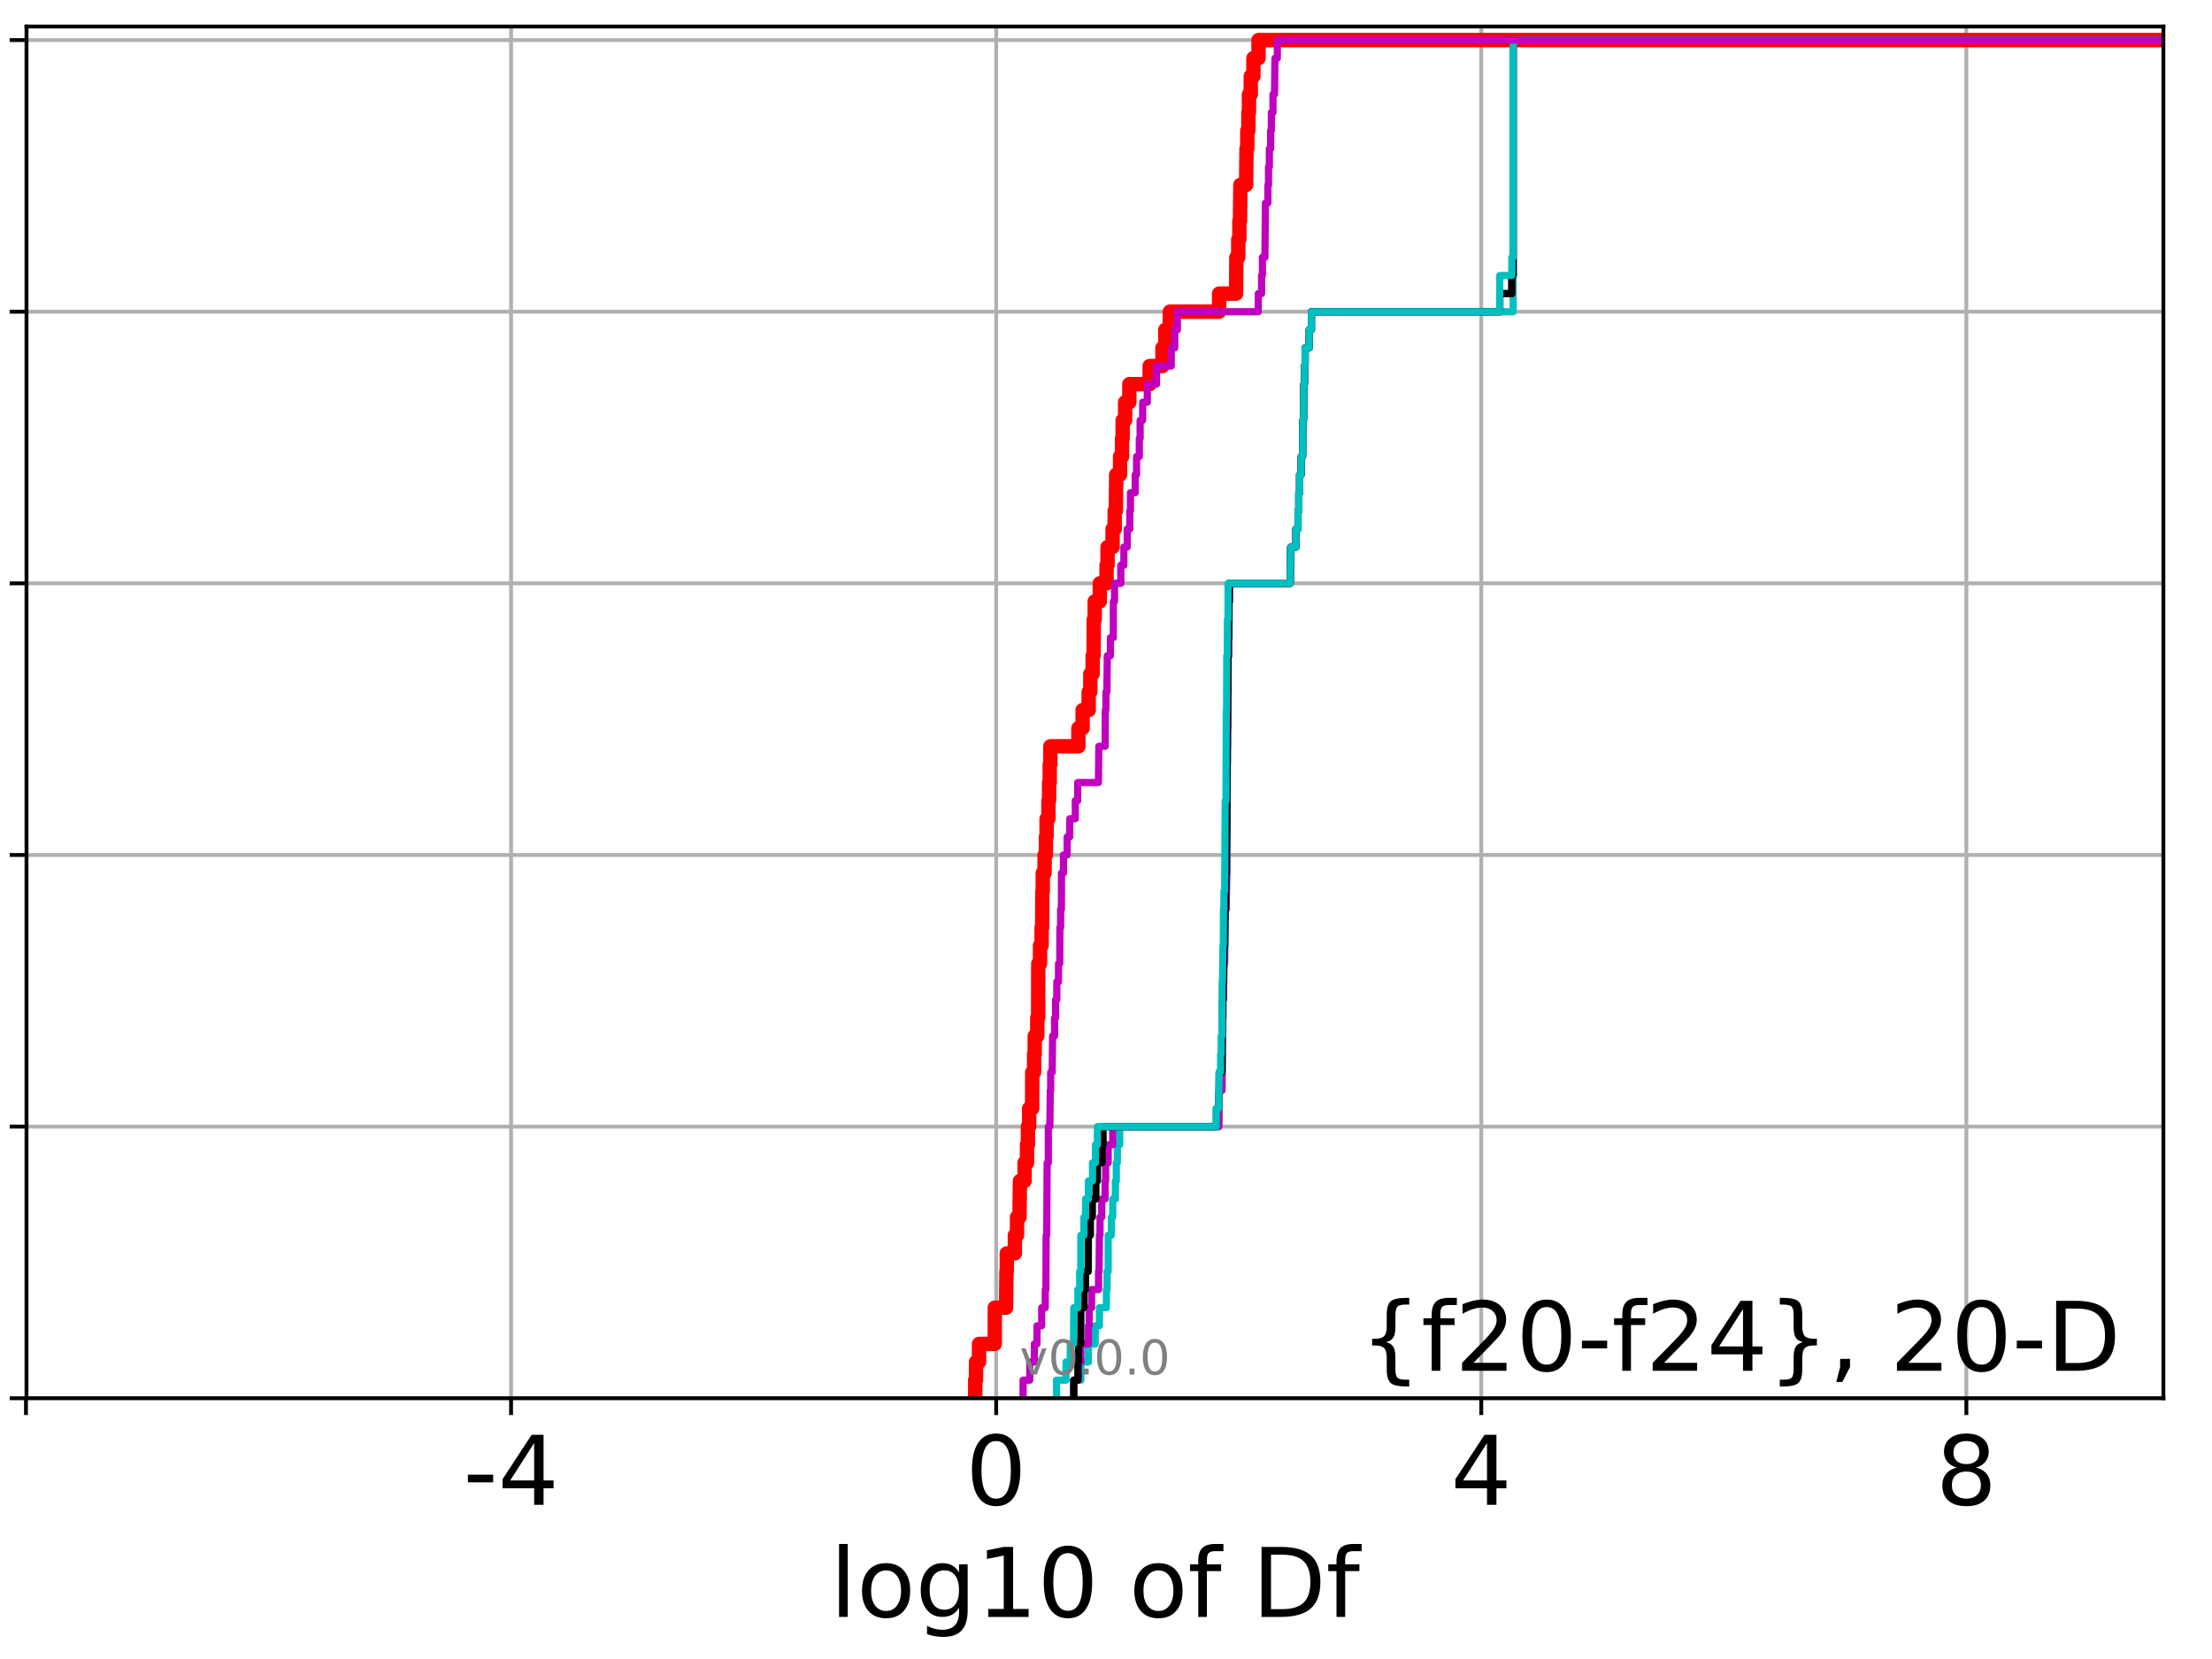 <?xml version="1.0" encoding="utf-8" standalone="no"?>
<!DOCTYPE svg PUBLIC "-//W3C//DTD SVG 1.1//EN"
  "http://www.w3.org/Graphics/SVG/1.1/DTD/svg11.dtd">
<!-- Created with matplotlib (http://matplotlib.org/) -->
<svg height="345.6pt" version="1.1" viewBox="0 0 460.8 345.6" width="460.8pt" xmlns="http://www.w3.org/2000/svg" xmlns:xlink="http://www.w3.org/1999/xlink">
 <defs>
  <style type="text/css">
*{stroke-linecap:butt;stroke-linejoin:round;}
  </style>
 </defs>
 <g id="figure_1">
  <g id="patch_1">
   <path d="M 0 345.6 
L 460.8 345.6 
L 460.8 0 
L 0 0 
z
" style="fill:#ffffff;"/>
  </g>
  <g id="axes_1">
   <g id="patch_2">
    <path d="M 5.52 291.28 
L 450.672 291.28 
L 450.672 5.52 
L 5.52 5.52 
z
" style="fill:#ffffff;"/>
   </g>
   <g id="matplotlib.axis_1">
    <g id="xtick_1">
     <g id="line2d_1">
      <path clip-path="url(#p858f490842)" d="M 5.411 291.28 
L 5.411 5.52 
" style="fill:none;stroke:#b0b0b0;stroke-linecap:square;stroke-width:0.8;"/>
     </g>
     <g id="line2d_2">
      <defs>
       <path d="M 0 0 
L 0 3.5 
" id="m46392656ec" style="stroke:#000000;stroke-width:0.8;"/>
      </defs>
      <g>
       <use style="stroke:#000000;stroke-width:0.8;" x="5.411" xlink:href="#m46392656ec" y="291.28"/>
      </g>
     </g>
    </g>
    <g id="xtick_2">
     <g id="line2d_3">
      <path clip-path="url(#p858f490842)" d="M 106.466 291.28 
L 106.466 5.52 
" style="fill:none;stroke:#b0b0b0;stroke-linecap:square;stroke-width:0.8;"/>
     </g>
     <g id="line2d_4">
      <g>
       <use style="stroke:#000000;stroke-width:0.8;" x="106.466" xlink:href="#m46392656ec" y="291.28"/>
      </g>
     </g>
     <g id="text_1">
      <!-- -4 -->
      <defs>
       <path d="M 4.891 31.391 
L 31.203 31.391 
L 31.203 23.391 
L 4.891 23.391 
z
" id="DejaVuSans-2d"/>
       <path d="M 37.797 64.312 
L 12.891 25.391 
L 37.797 25.391 
z
M 35.203 72.906 
L 47.609 72.906 
L 47.609 25.391 
L 58.016 25.391 
L 58.016 17.188 
L 47.609 17.188 
L 47.609 0 
L 37.797 0 
L 37.797 17.188 
L 4.891 17.188 
L 4.891 26.703 
z
" id="DejaVuSans-34"/>
      </defs>
      <g transform="translate(96.496 313.477)scale(0.2 -0.2)">
       <use xlink:href="#DejaVuSans-2d"/>
       <use x="36.084" xlink:href="#DejaVuSans-34"/>
      </g>
     </g>
    </g>
    <g id="xtick_3">
     <g id="line2d_5">
      <path clip-path="url(#p858f490842)" d="M 207.521 291.28 
L 207.521 5.52 
" style="fill:none;stroke:#b0b0b0;stroke-linecap:square;stroke-width:0.8;"/>
     </g>
     <g id="line2d_6">
      <g>
       <use style="stroke:#000000;stroke-width:0.8;" x="207.521" xlink:href="#m46392656ec" y="291.28"/>
      </g>
     </g>
     <g id="text_2">
      <!-- 0 -->
      <defs>
       <path d="M 31.781 66.406 
Q 24.172 66.406 20.328 58.906 
Q 16.5 51.422 16.5 36.375 
Q 16.5 21.391 20.328 13.891 
Q 24.172 6.391 31.781 6.391 
Q 39.453 6.391 43.281 13.891 
Q 47.125 21.391 47.125 36.375 
Q 47.125 51.422 43.281 58.906 
Q 39.453 66.406 31.781 66.406 
z
M 31.781 74.219 
Q 44.047 74.219 50.516 64.516 
Q 56.984 54.828 56.984 36.375 
Q 56.984 17.969 50.516 8.266 
Q 44.047 -1.422 31.781 -1.422 
Q 19.531 -1.422 13.062 8.266 
Q 6.594 17.969 6.594 36.375 
Q 6.594 54.828 13.062 64.516 
Q 19.531 74.219 31.781 74.219 
z
" id="DejaVuSans-30"/>
      </defs>
      <g transform="translate(201.158 313.477)scale(0.2 -0.2)">
       <use xlink:href="#DejaVuSans-30"/>
      </g>
     </g>
    </g>
    <g id="xtick_4">
     <g id="line2d_7">
      <path clip-path="url(#p858f490842)" d="M 308.576 291.28 
L 308.576 5.52 
" style="fill:none;stroke:#b0b0b0;stroke-linecap:square;stroke-width:0.8;"/>
     </g>
     <g id="line2d_8">
      <g>
       <use style="stroke:#000000;stroke-width:0.8;" x="308.576" xlink:href="#m46392656ec" y="291.28"/>
      </g>
     </g>
     <g id="text_3">
      <!-- 4 -->
      <g transform="translate(302.214 313.477)scale(0.2 -0.2)">
       <use xlink:href="#DejaVuSans-34"/>
      </g>
     </g>
    </g>
    <g id="xtick_5">
     <g id="line2d_9">
      <path clip-path="url(#p858f490842)" d="M 409.631 291.28 
L 409.631 5.52 
" style="fill:none;stroke:#b0b0b0;stroke-linecap:square;stroke-width:0.8;"/>
     </g>
     <g id="line2d_10">
      <g>
       <use style="stroke:#000000;stroke-width:0.8;" x="409.631" xlink:href="#m46392656ec" y="291.28"/>
      </g>
     </g>
     <g id="text_4">
      <!-- 8 -->
      <defs>
       <path d="M 31.781 34.625 
Q 24.75 34.625 20.719 30.859 
Q 16.703 27.094 16.703 20.516 
Q 16.703 13.922 20.719 10.156 
Q 24.75 6.391 31.781 6.391 
Q 38.812 6.391 42.859 10.172 
Q 46.922 13.969 46.922 20.516 
Q 46.922 27.094 42.891 30.859 
Q 38.875 34.625 31.781 34.625 
z
M 21.922 38.812 
Q 15.578 40.375 12.031 44.719 
Q 8.5 49.078 8.5 55.328 
Q 8.5 64.062 14.719 69.141 
Q 20.953 74.219 31.781 74.219 
Q 42.672 74.219 48.875 69.141 
Q 55.078 64.062 55.078 55.328 
Q 55.078 49.078 51.531 44.719 
Q 48 40.375 41.703 38.812 
Q 48.828 37.156 52.797 32.312 
Q 56.781 27.484 56.781 20.516 
Q 56.781 9.906 50.312 4.234 
Q 43.844 -1.422 31.781 -1.422 
Q 19.734 -1.422 13.25 4.234 
Q 6.781 9.906 6.781 20.516 
Q 6.781 27.484 10.781 32.312 
Q 14.797 37.156 21.922 38.812 
z
M 18.312 54.391 
Q 18.312 48.734 21.844 45.562 
Q 25.391 42.391 31.781 42.391 
Q 38.141 42.391 41.719 45.562 
Q 45.312 48.734 45.312 54.391 
Q 45.312 60.062 41.719 63.234 
Q 38.141 66.406 31.781 66.406 
Q 25.391 66.406 21.844 63.234 
Q 18.312 60.062 18.312 54.391 
z
" id="DejaVuSans-38"/>
      </defs>
      <g transform="translate(403.269 313.477)scale(0.2 -0.2)">
       <use xlink:href="#DejaVuSans-38"/>
      </g>
     </g>
    </g>
    <g id="text_5">
     <!-- log10 of Df -->
     <defs>
      <path d="M 9.422 75.984 
L 18.406 75.984 
L 18.406 0 
L 9.422 0 
z
" id="DejaVuSans-6c"/>
      <path d="M 30.609 48.391 
Q 23.391 48.391 19.188 42.75 
Q 14.984 37.109 14.984 27.297 
Q 14.984 17.484 19.156 11.844 
Q 23.344 6.203 30.609 6.203 
Q 37.797 6.203 41.984 11.859 
Q 46.188 17.531 46.188 27.297 
Q 46.188 37.016 41.984 42.703 
Q 37.797 48.391 30.609 48.391 
z
M 30.609 56 
Q 42.328 56 49.016 48.375 
Q 55.719 40.766 55.719 27.297 
Q 55.719 13.875 49.016 6.219 
Q 42.328 -1.422 30.609 -1.422 
Q 18.844 -1.422 12.172 6.219 
Q 5.516 13.875 5.516 27.297 
Q 5.516 40.766 12.172 48.375 
Q 18.844 56 30.609 56 
z
" id="DejaVuSans-6f"/>
      <path d="M 45.406 27.984 
Q 45.406 37.75 41.375 43.109 
Q 37.359 48.484 30.078 48.484 
Q 22.859 48.484 18.828 43.109 
Q 14.797 37.75 14.797 27.984 
Q 14.797 18.266 18.828 12.891 
Q 22.859 7.516 30.078 7.516 
Q 37.359 7.516 41.375 12.891 
Q 45.406 18.266 45.406 27.984 
z
M 54.391 6.781 
Q 54.391 -7.172 48.188 -13.984 
Q 42 -20.797 29.203 -20.797 
Q 24.469 -20.797 20.266 -20.094 
Q 16.062 -19.391 12.109 -17.922 
L 12.109 -9.188 
Q 16.062 -11.328 19.922 -12.344 
Q 23.781 -13.375 27.781 -13.375 
Q 36.625 -13.375 41.016 -8.766 
Q 45.406 -4.156 45.406 5.172 
L 45.406 9.625 
Q 42.625 4.781 38.281 2.391 
Q 33.938 0 27.875 0 
Q 17.828 0 11.672 7.656 
Q 5.516 15.328 5.516 27.984 
Q 5.516 40.672 11.672 48.328 
Q 17.828 56 27.875 56 
Q 33.938 56 38.281 53.609 
Q 42.625 51.219 45.406 46.391 
L 45.406 54.688 
L 54.391 54.688 
z
" id="DejaVuSans-67"/>
      <path d="M 12.406 8.297 
L 28.516 8.297 
L 28.516 63.922 
L 10.984 60.406 
L 10.984 69.391 
L 28.422 72.906 
L 38.281 72.906 
L 38.281 8.297 
L 54.391 8.297 
L 54.391 0 
L 12.406 0 
z
" id="DejaVuSans-31"/>
      <path id="DejaVuSans-20"/>
      <path d="M 37.109 75.984 
L 37.109 68.5 
L 28.516 68.5 
Q 23.688 68.5 21.797 66.547 
Q 19.922 64.594 19.922 59.516 
L 19.922 54.688 
L 34.719 54.688 
L 34.719 47.703 
L 19.922 47.703 
L 19.922 0 
L 10.891 0 
L 10.891 47.703 
L 2.297 47.703 
L 2.297 54.688 
L 10.891 54.688 
L 10.891 58.5 
Q 10.891 67.625 15.141 71.797 
Q 19.391 75.984 28.609 75.984 
z
" id="DejaVuSans-66"/>
      <path d="M 19.672 64.797 
L 19.672 8.109 
L 31.594 8.109 
Q 46.688 8.109 53.688 14.938 
Q 60.688 21.781 60.688 36.531 
Q 60.688 51.172 53.688 57.984 
Q 46.688 64.797 31.594 64.797 
z
M 9.812 72.906 
L 30.078 72.906 
Q 51.266 72.906 61.172 64.094 
Q 71.094 55.281 71.094 36.531 
Q 71.094 17.672 61.125 8.828 
Q 51.172 0 30.078 0 
L 9.812 0 
z
" id="DejaVuSans-44"/>
     </defs>
     <g transform="translate(172.91 336.833)scale(0.2 -0.2)">
      <use xlink:href="#DejaVuSans-6c"/>
      <use x="27.783" xlink:href="#DejaVuSans-6f"/>
      <use x="88.965" xlink:href="#DejaVuSans-67"/>
      <use x="152.441" xlink:href="#DejaVuSans-31"/>
      <use x="216.064" xlink:href="#DejaVuSans-30"/>
      <use x="279.688" xlink:href="#DejaVuSans-20"/>
      <use x="311.475" xlink:href="#DejaVuSans-6f"/>
      <use x="372.656" xlink:href="#DejaVuSans-66"/>
      <use x="407.861" xlink:href="#DejaVuSans-20"/>
      <use x="439.648" xlink:href="#DejaVuSans-44"/>
      <use x="516.65" xlink:href="#DejaVuSans-66"/>
     </g>
    </g>
   </g>
   <g id="matplotlib.axis_2">
    <g id="ytick_1">
     <g id="line2d_11">
      <path clip-path="url(#p858f490842)" d="M 5.52 291.28 
L 450.672 291.28 
" style="fill:none;stroke:#b0b0b0;stroke-linecap:square;stroke-width:0.8;"/>
     </g>
     <g id="line2d_12">
      <defs>
       <path d="M 0 0 
L -3.5 0 
" id="mf5e4c86de9" style="stroke:#000000;stroke-width:0.8;"/>
      </defs>
      <g>
       <use style="stroke:#000000;stroke-width:0.8;" x="5.52" xlink:href="#mf5e4c86de9" y="291.28"/>
      </g>
     </g>
    </g>
    <g id="ytick_2">
     <g id="line2d_13">
      <path clip-path="url(#p858f490842)" d="M 5.52 234.694 
L 450.672 234.694 
" style="fill:none;stroke:#b0b0b0;stroke-linecap:square;stroke-width:0.8;"/>
     </g>
     <g id="line2d_14">
      <g>
       <use style="stroke:#000000;stroke-width:0.8;" x="5.52" xlink:href="#mf5e4c86de9" y="234.694"/>
      </g>
     </g>
    </g>
    <g id="ytick_3">
     <g id="line2d_15">
      <path clip-path="url(#p858f490842)" d="M 5.52 178.108 
L 450.672 178.108 
" style="fill:none;stroke:#b0b0b0;stroke-linecap:square;stroke-width:0.8;"/>
     </g>
     <g id="line2d_16">
      <g>
       <use style="stroke:#000000;stroke-width:0.8;" x="5.52" xlink:href="#mf5e4c86de9" y="178.108"/>
      </g>
     </g>
    </g>
    <g id="ytick_4">
     <g id="line2d_17">
      <path clip-path="url(#p858f490842)" d="M 5.52 121.522 
L 450.672 121.522 
" style="fill:none;stroke:#b0b0b0;stroke-linecap:square;stroke-width:0.8;"/>
     </g>
     <g id="line2d_18">
      <g>
       <use style="stroke:#000000;stroke-width:0.8;" x="5.52" xlink:href="#mf5e4c86de9" y="121.522"/>
      </g>
     </g>
    </g>
    <g id="ytick_5">
     <g id="line2d_19">
      <path clip-path="url(#p858f490842)" d="M 5.52 64.935 
L 450.672 64.935 
" style="fill:none;stroke:#b0b0b0;stroke-linecap:square;stroke-width:0.8;"/>
     </g>
     <g id="line2d_20">
      <g>
       <use style="stroke:#000000;stroke-width:0.8;" x="5.52" xlink:href="#mf5e4c86de9" y="64.935"/>
      </g>
     </g>
    </g>
    <g id="ytick_6">
     <g id="line2d_21">
      <path clip-path="url(#p858f490842)" d="M 5.52 8.349 
L 450.672 8.349 
" style="fill:none;stroke:#b0b0b0;stroke-linecap:square;stroke-width:0.8;"/>
     </g>
     <g id="line2d_22">
      <g>
       <use style="stroke:#000000;stroke-width:0.8;" x="5.52" xlink:href="#mf5e4c86de9" y="8.349"/>
      </g>
     </g>
    </g>
   </g>
   <g id="line2d_23">
    <path clip-path="url(#p858f490842)" d="M 203.155 291.28 
L 203.155 287.508 
L 203.324 287.508 
L 203.324 283.735 
L 203.951 283.735 
L 203.951 279.963 
L 207.222 279.963 
L 207.235 272.418 
L 209.578 272.418 
L 209.658 264.873 
L 209.73 264.873 
L 209.73 261.101 
L 211.418 261.101 
L 211.418 257.328 
L 211.87 257.328 
L 211.87 253.556 
L 212.378 253.556 
L 212.477 246.011 
L 213.441 246.011 
L 213.441 242.239 
L 213.944 242.239 
L 213.944 238.466 
L 214.138 238.466 
L 214.138 234.694 
L 214.392 234.694 
L 214.392 230.921 
L 215.017 230.921 
L 215.035 223.377 
L 215.424 223.377 
L 215.424 219.604 
L 215.554 219.604 
L 215.554 215.832 
L 216.079 215.832 
L 216.079 212.059 
L 216.268 212.059 
L 216.294 200.742 
L 216.659 200.742 
L 216.659 196.97 
L 216.987 196.97 
L 216.987 193.197 
L 217.102 193.197 
L 217.141 185.653 
L 217.224 185.653 
L 217.224 181.88 
L 217.608 181.88 
L 217.608 178.108 
L 217.892 178.108 
L 217.892 174.335 
L 218.023 174.335 
L 218.023 170.563 
L 218.411 170.563 
L 218.411 166.79 
L 218.545 166.79 
L 218.545 163.018 
L 218.684 163.018 
L 218.684 159.246 
L 218.809 159.246 
L 218.809 155.473 
L 224.648 155.473 
L 224.648 151.701 
L 225.527 151.701 
L 225.527 147.928 
L 226.794 147.928 
L 226.794 144.156 
L 227.131 144.156 
L 227.131 140.384 
L 227.621 140.384 
L 227.621 136.611 
L 227.815 136.611 
L 227.853 129.066 
L 228.05 129.066 
L 228.05 125.294 
L 229.108 125.294 
L 229.108 121.522 
L 230.516 121.522 
L 230.516 117.749 
L 230.723 117.749 
L 230.723 113.977 
L 231.771 113.977 
L 231.771 110.204 
L 232.21 110.204 
L 232.21 106.432 
L 232.456 106.432 
L 232.52 98.887 
L 233.33 98.887 
L 233.33 95.115 
L 233.743 95.115 
L 233.743 91.342 
L 233.867 91.342 
L 233.867 87.57 
L 234.382 87.57 
L 234.382 83.797 
L 235.263 83.797 
L 235.263 80.025 
L 239.496 80.025 
L 239.496 76.253 
L 242.16 76.253 
L 242.16 72.48 
L 242.761 72.48 
L 242.761 68.708 
L 243.702 68.708 
L 243.702 64.935 
L 253.961 64.935 
L 253.961 61.163 
L 257.503 61.163 
L 257.557 53.618 
L 257.954 53.618 
L 257.954 49.846 
L 258.185 49.846 
L 258.185 46.073 
L 258.314 46.073 
L 258.388 38.529 
L 259.592 38.529 
L 259.666 30.984 
L 259.834 30.984 
L 259.834 27.211 
L 260.065 27.211 
L 260.065 23.439 
L 260.184 23.439 
L 260.184 19.667 
L 260.563 19.667 
L 260.563 15.894 
L 261.11 15.894 
L 261.11 12.122 
L 262.178 12.122 
L 262.178 8.349 
L 262.178 8.349 
L 450.672 8.349 
L 450.672 8.349 
" style="fill:none;stroke:#ff0000;stroke-linecap:square;stroke-width:3;"/>
   </g>
   <g id="line2d_24">
    <path clip-path="url(#p858f490842)" d="M 223.687 291.28 
L 223.687 287.508 
L 225.165 287.508 
L 225.165 283.735 
L 226.739 283.735 
L 226.739 279.963 
L 228.151 279.963 
L 228.151 276.19 
L 229.03 276.19 
L 229.03 272.418 
L 230.488 272.418 
L 230.488 268.646 
L 230.629 268.646 
L 230.629 264.873 
L 230.852 264.873 
L 230.861 257.328 
L 231.511 257.328 
L 231.511 253.556 
L 231.805 253.556 
L 231.805 249.783 
L 232.356 249.783 
L 232.356 246.011 
L 232.546 246.011 
L 232.546 242.239 
L 232.764 242.239 
L 232.764 238.466 
L 233.258 238.466 
L 233.258 234.694 
L 253.907 234.694 
L 253.976 227.149 
L 254.559 227.149 
L 254.668 212.059 
L 254.759 212.059 
L 254.759 208.287 
L 254.871 208.287 
L 254.965 200.742 
L 255.102 200.742 
L 255.202 189.425 
L 255.43 189.425 
L 255.53 181.88 
L 255.591 181.88 
L 255.696 155.473 
L 255.761 155.473 
L 255.83 136.611 
L 255.981 136.611 
L 255.991 125.294 
L 256.128 125.294 
L 256.128 121.522 
L 268.783 121.522 
L 268.87 113.977 
L 269.963 113.977 
L 269.963 110.204 
L 270.4 110.204 
L 270.4 106.432 
L 270.572 106.432 
L 270.572 102.66 
L 270.732 102.66 
L 270.732 98.887 
L 271.052 98.887 
L 271.052 95.115 
L 271.359 95.115 
L 271.413 87.57 
L 271.548 87.57 
L 271.616 80.025 
L 271.746 80.025 
L 271.746 76.253 
L 271.879 76.253 
L 271.879 72.48 
L 272.731 72.48 
L 272.731 68.708 
L 273.191 68.708 
L 273.191 64.935 
L 315.218 64.935 
L 315.218 8.349 
L 315.218 8.349 
L 450.672 8.349 
L 450.672 8.349 
" style="fill:none;stroke:#00bfbf;stroke-linecap:square;stroke-width:1.5;"/>
   </g>
   <g id="line2d_25">
    <path clip-path="url(#p858f490842)" d="M 223.687 291.28 
L 223.687 287.508 
L 224.686 287.508 
L 224.686 283.735 
L 225.165 283.735 
L 225.165 279.963 
L 226.739 279.963 
L 226.739 276.19 
L 226.885 276.19 
L 226.885 272.418 
L 227.397 272.418 
L 227.397 268.646 
L 228.85 268.646 
L 228.85 264.873 
L 228.964 264.873 
L 229.03 257.328 
L 229.158 257.328 
L 229.158 253.556 
L 229.516 253.556 
L 229.516 249.783 
L 230.206 249.783 
L 230.206 246.011 
L 230.331 246.011 
L 230.331 242.239 
L 230.855 242.239 
L 230.855 238.466 
L 231.805 238.466 
L 231.805 234.694 
L 253.907 234.694 
L 253.976 227.149 
L 254.559 227.149 
L 254.668 212.059 
L 254.759 212.059 
L 254.759 208.287 
L 254.871 208.287 
L 254.965 200.742 
L 255.102 200.742 
L 255.202 189.425 
L 255.43 189.425 
L 255.53 181.88 
L 255.553 181.88 
L 255.649 159.246 
L 255.691 159.246 
L 255.761 151.701 
L 255.812 151.701 
L 255.83 136.611 
L 255.981 136.611 
L 255.991 125.294 
L 256.128 125.294 
L 256.128 121.522 
L 268.783 121.522 
L 268.87 113.977 
L 269.963 113.977 
L 269.963 110.204 
L 270.4 110.204 
L 270.4 106.432 
L 270.572 106.432 
L 270.572 102.66 
L 270.732 102.66 
L 270.732 98.887 
L 271.052 98.887 
L 271.052 95.115 
L 271.359 95.115 
L 271.413 87.57 
L 271.548 87.57 
L 271.616 80.025 
L 271.746 80.025 
L 271.746 76.253 
L 271.879 76.253 
L 271.879 72.48 
L 272.731 72.48 
L 272.731 68.708 
L 273.191 68.708 
L 273.191 64.935 
L 312.434 64.935 
L 312.434 61.163 
L 314.937 61.163 
L 314.937 57.391 
L 315.218 57.391 
L 315.218 8.349 
L 315.218 8.349 
L 450.672 8.349 
L 450.672 8.349 
" style="fill:none;stroke:#bf00bf;stroke-linecap:square;stroke-width:1.5;"/>
   </g>
   <g id="line2d_26">
    <path clip-path="url(#p858f490842)" d="M 223.687 291.28 
L 223.687 287.508 
L 224.537 287.508 
L 224.537 283.735 
L 224.686 283.735 
L 224.686 279.963 
L 225.143 279.963 
L 225.165 272.418 
L 225.808 272.418 
L 225.808 268.646 
L 226.143 268.646 
L 226.143 264.873 
L 226.71 264.873 
L 226.739 257.328 
L 227.145 257.328 
L 227.145 253.556 
L 227.555 253.556 
L 227.555 249.783 
L 228.294 249.783 
L 228.294 246.011 
L 228.614 246.011 
L 228.614 242.239 
L 229.576 242.239 
L 229.576 238.466 
L 229.786 238.466 
L 229.786 234.694 
L 253.393 234.694 
L 253.393 230.921 
L 253.907 230.921 
L 253.976 223.377 
L 254.559 223.377 
L 254.668 208.287 
L 254.759 208.287 
L 254.759 204.515 
L 254.871 204.515 
L 254.965 196.97 
L 255.116 196.97 
L 255.202 189.425 
L 255.302 189.425 
L 255.391 181.88 
L 255.43 181.88 
L 255.523 174.335 
L 255.55 174.335 
L 255.649 151.701 
L 255.691 151.701 
L 255.761 144.156 
L 255.812 144.156 
L 255.827 132.839 
L 255.986 132.839 
L 256.048 121.522 
L 268.783 121.522 
L 268.87 113.977 
L 269.963 113.977 
L 269.963 110.204 
L 270.4 110.204 
L 270.4 106.432 
L 270.572 106.432 
L 270.572 102.66 
L 270.732 102.66 
L 270.732 98.887 
L 271.052 98.887 
L 271.052 95.115 
L 271.359 95.115 
L 271.413 87.57 
L 271.548 87.57 
L 271.616 80.025 
L 271.746 80.025 
L 271.746 76.253 
L 271.879 76.253 
L 271.879 72.48 
L 272.731 72.48 
L 272.731 68.708 
L 273.191 68.708 
L 273.191 64.935 
L 312.434 64.935 
L 312.434 61.163 
L 314.937 61.163 
L 314.937 57.391 
L 315.218 57.391 
L 315.218 8.349 
L 315.218 8.349 
L 450.672 8.349 
L 450.672 8.349 
" style="fill:none;stroke:#000000;stroke-linecap:square;stroke-width:1.5;"/>
   </g>
   <g id="line2d_27">
    <path clip-path="url(#p858f490842)" d="M 220.106 291.28 
L 220.106 287.508 
L 222.07 287.508 
L 222.07 283.735 
L 222.965 283.735 
L 222.965 279.963 
L 223.642 279.963 
L 223.687 272.418 
L 224.537 272.418 
L 224.537 268.646 
L 224.918 268.646 
L 224.918 264.873 
L 225.143 264.873 
L 225.165 257.328 
L 225.808 257.328 
L 225.808 253.556 
L 226.143 253.556 
L 226.143 249.783 
L 226.739 249.783 
L 226.739 246.011 
L 227.592 246.011 
L 227.592 242.239 
L 228.21 242.239 
L 228.21 238.466 
L 228.612 238.466 
L 228.612 234.694 
L 253.393 234.694 
L 253.393 230.921 
L 253.907 230.921 
L 253.976 223.377 
L 254.27 223.377 
L 254.27 219.604 
L 254.394 219.604 
L 254.394 215.832 
L 254.548 215.832 
L 254.597 204.515 
L 254.668 204.515 
L 254.759 196.97 
L 254.837 196.97 
L 254.871 189.425 
L 254.965 189.425 
L 254.965 185.653 
L 255.125 185.653 
L 255.229 166.79 
L 255.391 166.79 
L 255.459 147.928 
L 255.523 147.928 
L 255.557 136.611 
L 255.663 136.611 
L 255.691 129.066 
L 255.82 129.066 
L 255.827 121.522 
L 268.783 121.522 
L 268.87 113.977 
L 269.963 113.977 
L 269.963 110.204 
L 270.4 110.204 
L 270.4 106.432 
L 270.572 106.432 
L 270.572 102.66 
L 270.732 102.66 
L 270.732 98.887 
L 271.052 98.887 
L 271.052 95.115 
L 271.359 95.115 
L 271.413 87.57 
L 271.548 87.57 
L 271.616 80.025 
L 271.746 80.025 
L 271.746 76.253 
L 271.879 76.253 
L 271.879 72.48 
L 272.731 72.48 
L 272.731 68.708 
L 273.191 68.708 
L 273.191 64.935 
L 312.406 64.935 
L 312.434 57.391 
L 314.937 57.391 
L 314.937 53.618 
L 315.218 53.618 
L 315.218 8.349 
L 315.218 8.349 
L 450.672 8.349 
L 450.672 8.349 
" style="fill:none;stroke:#00bfbf;stroke-linecap:square;stroke-width:1.5;"/>
   </g>
   <g id="line2d_28">
    <path clip-path="url(#p858f490842)" d="M 213.127 291.28 
L 213.127 287.508 
L 214.52 287.508 
L 214.52 283.735 
L 215.479 283.735 
L 215.479 279.963 
L 216.032 279.963 
L 216.032 276.19 
L 217.002 276.19 
L 217.002 272.418 
L 217.743 272.418 
L 217.743 268.646 
L 217.89 268.646 
L 217.932 257.328 
L 218.054 257.328 
L 218.136 242.239 
L 218.386 242.239 
L 218.395 234.694 
L 218.699 234.694 
L 218.793 227.149 
L 218.877 227.149 
L 218.877 223.377 
L 219.196 223.377 
L 219.272 215.832 
L 219.685 215.832 
L 219.685 212.059 
L 219.902 212.059 
L 219.902 208.287 
L 220.152 208.287 
L 220.152 204.515 
L 220.508 204.515 
L 220.508 200.742 
L 220.768 200.742 
L 220.798 193.197 
L 220.951 193.197 
L 220.951 189.425 
L 221.112 189.425 
L 221.124 181.88 
L 221.539 181.88 
L 221.539 178.108 
L 222.307 178.108 
L 222.307 174.335 
L 222.852 174.335 
L 222.852 170.563 
L 224 170.563 
L 224 166.79 
L 224.51 166.79 
L 224.51 163.018 
L 228.825 163.018 
L 228.909 155.473 
L 230.225 155.473 
L 230.256 147.928 
L 230.39 147.928 
L 230.39 144.156 
L 230.587 144.156 
L 230.668 136.611 
L 231.321 136.611 
L 231.321 132.839 
L 231.922 132.839 
L 231.934 125.294 
L 232.174 125.294 
L 232.174 121.522 
L 233.482 121.522 
L 233.482 117.749 
L 234.125 117.749 
L 234.125 113.977 
L 234.816 113.977 
L 234.816 110.204 
L 235.356 110.204 
L 235.356 106.432 
L 235.497 106.432 
L 235.497 102.66 
L 236.479 102.66 
L 236.479 98.887 
L 236.771 98.887 
L 236.771 95.115 
L 237.34 95.115 
L 237.34 91.342 
L 237.509 91.342 
L 237.509 87.57 
L 238.037 87.57 
L 238.037 83.797 
L 239.004 83.797 
L 239.004 80.025 
L 240.924 80.025 
L 240.924 76.253 
L 243.994 76.253 
L 243.994 72.48 
L 244.728 72.48 
L 244.728 68.708 
L 245.265 68.708 
L 245.265 64.935 
L 262.128 64.935 
L 262.128 61.163 
L 262.817 61.163 
L 262.817 57.391 
L 262.98 57.391 
L 262.98 53.618 
L 263.501 53.618 
L 263.611 42.301 
L 264.127 42.301 
L 264.127 38.529 
L 264.256 38.529 
L 264.256 34.756 
L 264.43 34.756 
L 264.43 30.984 
L 264.696 30.984 
L 264.696 27.211 
L 264.847 27.211 
L 264.847 23.439 
L 265.189 23.439 
L 265.189 19.667 
L 265.507 19.667 
L 265.597 12.122 
L 266.094 12.122 
L 266.094 8.349 
L 266.094 8.349 
L 450.672 8.349 
L 450.672 8.349 
" style="fill:none;stroke:#bf00bf;stroke-linecap:square;stroke-width:1.5;"/>
   </g>
   <g id="patch_3">
    <path d="M 5.52 291.28 
L 5.52 5.52 
" style="fill:none;stroke:#000000;stroke-linecap:square;stroke-linejoin:miter;stroke-width:0.8;"/>
   </g>
   <g id="patch_4">
    <path d="M 450.672 291.28 
L 450.672 5.52 
" style="fill:none;stroke:#000000;stroke-linecap:square;stroke-linejoin:miter;stroke-width:0.8;"/>
   </g>
   <g id="patch_5">
    <path d="M 5.52 291.28 
L 450.672 291.28 
" style="fill:none;stroke:#000000;stroke-linecap:square;stroke-linejoin:miter;stroke-width:0.8;"/>
   </g>
   <g id="patch_6">
    <path d="M 5.52 5.52 
L 450.672 5.52 
" style="fill:none;stroke:#000000;stroke-linecap:square;stroke-linejoin:miter;stroke-width:0.8;"/>
   </g>
   <g id="text_6">
    <!-- {f20-f24}, 20-D -->
    <defs>
     <path d="M 51.125 -9.281 
L 51.125 -16.312 
L 48.094 -16.312 
Q 35.938 -16.312 31.812 -12.688 
Q 27.688 -9.078 27.688 1.703 
L 27.688 13.375 
Q 27.688 20.75 25.047 23.578 
Q 22.406 26.422 15.484 26.422 
L 12.5 26.422 
L 12.5 33.406 
L 15.484 33.406 
Q 22.469 33.406 25.078 36.203 
Q 27.688 39.016 27.688 46.297 
L 27.688 58.016 
Q 27.688 68.797 31.812 72.391 
Q 35.938 75.984 48.094 75.984 
L 51.125 75.984 
L 51.125 69 
L 47.797 69 
Q 40.922 69 38.812 66.844 
Q 36.719 64.703 36.719 57.812 
L 36.719 45.703 
Q 36.719 38.031 34.5 34.562 
Q 32.281 31.109 26.906 29.891 
Q 32.328 28.562 34.516 25.094 
Q 36.719 21.625 36.719 14.016 
L 36.719 1.906 
Q 36.719 -4.984 38.812 -7.125 
Q 40.922 -9.281 47.797 -9.281 
z
" id="DejaVuSans-7b"/>
     <path d="M 19.188 8.297 
L 53.609 8.297 
L 53.609 0 
L 7.328 0 
L 7.328 8.297 
Q 12.938 14.109 22.625 23.891 
Q 32.328 33.688 34.812 36.531 
Q 39.547 41.844 41.422 45.531 
Q 43.312 49.219 43.312 52.781 
Q 43.312 58.594 39.234 62.25 
Q 35.156 65.922 28.609 65.922 
Q 23.969 65.922 18.812 64.312 
Q 13.672 62.703 7.812 59.422 
L 7.812 69.391 
Q 13.766 71.781 18.938 73 
Q 24.125 74.219 28.422 74.219 
Q 39.75 74.219 46.484 68.547 
Q 53.219 62.891 53.219 53.422 
Q 53.219 48.922 51.531 44.891 
Q 49.859 40.875 45.406 35.406 
Q 44.188 33.984 37.641 27.219 
Q 31.109 20.453 19.188 8.297 
z
" id="DejaVuSans-32"/>
     <path d="M 12.5 -9.281 
L 15.922 -9.281 
Q 22.75 -9.281 24.828 -7.172 
Q 26.906 -5.078 26.906 1.906 
L 26.906 14.016 
Q 26.906 21.625 29.094 25.094 
Q 31.297 28.562 36.719 29.891 
Q 31.297 31.109 29.094 34.562 
Q 26.906 38.031 26.906 45.703 
L 26.906 57.812 
Q 26.906 64.75 24.828 66.875 
Q 22.75 69 15.922 69 
L 12.5 69 
L 12.5 75.984 
L 15.578 75.984 
Q 27.734 75.984 31.812 72.391 
Q 35.891 68.797 35.891 58.016 
L 35.891 46.297 
Q 35.891 39.016 38.516 36.203 
Q 41.156 33.406 48.094 33.406 
L 51.125 33.406 
L 51.125 26.422 
L 48.094 26.422 
Q 41.156 26.422 38.516 23.578 
Q 35.891 20.75 35.891 13.375 
L 35.891 1.703 
Q 35.891 -9.078 31.812 -12.688 
Q 27.734 -16.312 15.578 -16.312 
L 12.5 -16.312 
z
" id="DejaVuSans-7d"/>
     <path d="M 11.719 12.406 
L 22.016 12.406 
L 22.016 4 
L 14.016 -11.625 
L 7.719 -11.625 
L 11.719 4 
z
" id="DejaVuSans-2c"/>
    </defs>
    <g transform="translate(283.344 285.565)scale(0.2 -0.2)">
     <use xlink:href="#DejaVuSans-7b"/>
     <use x="63.623" xlink:href="#DejaVuSans-66"/>
     <use x="98.828" xlink:href="#DejaVuSans-32"/>
     <use x="162.451" xlink:href="#DejaVuSans-30"/>
     <use x="226.074" xlink:href="#DejaVuSans-2d"/>
     <use x="262.158" xlink:href="#DejaVuSans-66"/>
     <use x="297.363" xlink:href="#DejaVuSans-32"/>
     <use x="360.986" xlink:href="#DejaVuSans-34"/>
     <use x="424.609" xlink:href="#DejaVuSans-7d"/>
     <use x="488.232" xlink:href="#DejaVuSans-2c"/>
     <use x="520.02" xlink:href="#DejaVuSans-20"/>
     <use x="551.807" xlink:href="#DejaVuSans-32"/>
     <use x="615.43" xlink:href="#DejaVuSans-30"/>
     <use x="679.053" xlink:href="#DejaVuSans-2d"/>
     <use x="715.137" xlink:href="#DejaVuSans-44"/>
    </g>
   </g>
   <g id="text_7">
    <!-- v0.0.0 -->
    <defs>
     <path d="M 2.984 54.688 
L 12.5 54.688 
L 29.594 8.797 
L 46.688 54.688 
L 56.203 54.688 
L 35.688 0 
L 23.484 0 
z
" id="DejaVuSans-76"/>
     <path d="M 10.688 12.406 
L 21 12.406 
L 21 0 
L 10.688 0 
z
" id="DejaVuSans-2e"/>
    </defs>
    <g style="fill:#808080;" transform="translate(212.415 286.343)scale(0.1 -0.1)">
     <use xlink:href="#DejaVuSans-76"/>
     <use x="59.18" xlink:href="#DejaVuSans-30"/>
     <use x="122.803" xlink:href="#DejaVuSans-2e"/>
     <use x="154.59" xlink:href="#DejaVuSans-30"/>
     <use x="218.213" xlink:href="#DejaVuSans-2e"/>
     <use x="250" xlink:href="#DejaVuSans-30"/>
    </g>
   </g>
  </g>
 </g>
 <defs>
  <clipPath id="p858f490842">
   <rect height="285.76" width="445.152" x="5.52" y="5.52"/>
  </clipPath>
 </defs>
</svg>
